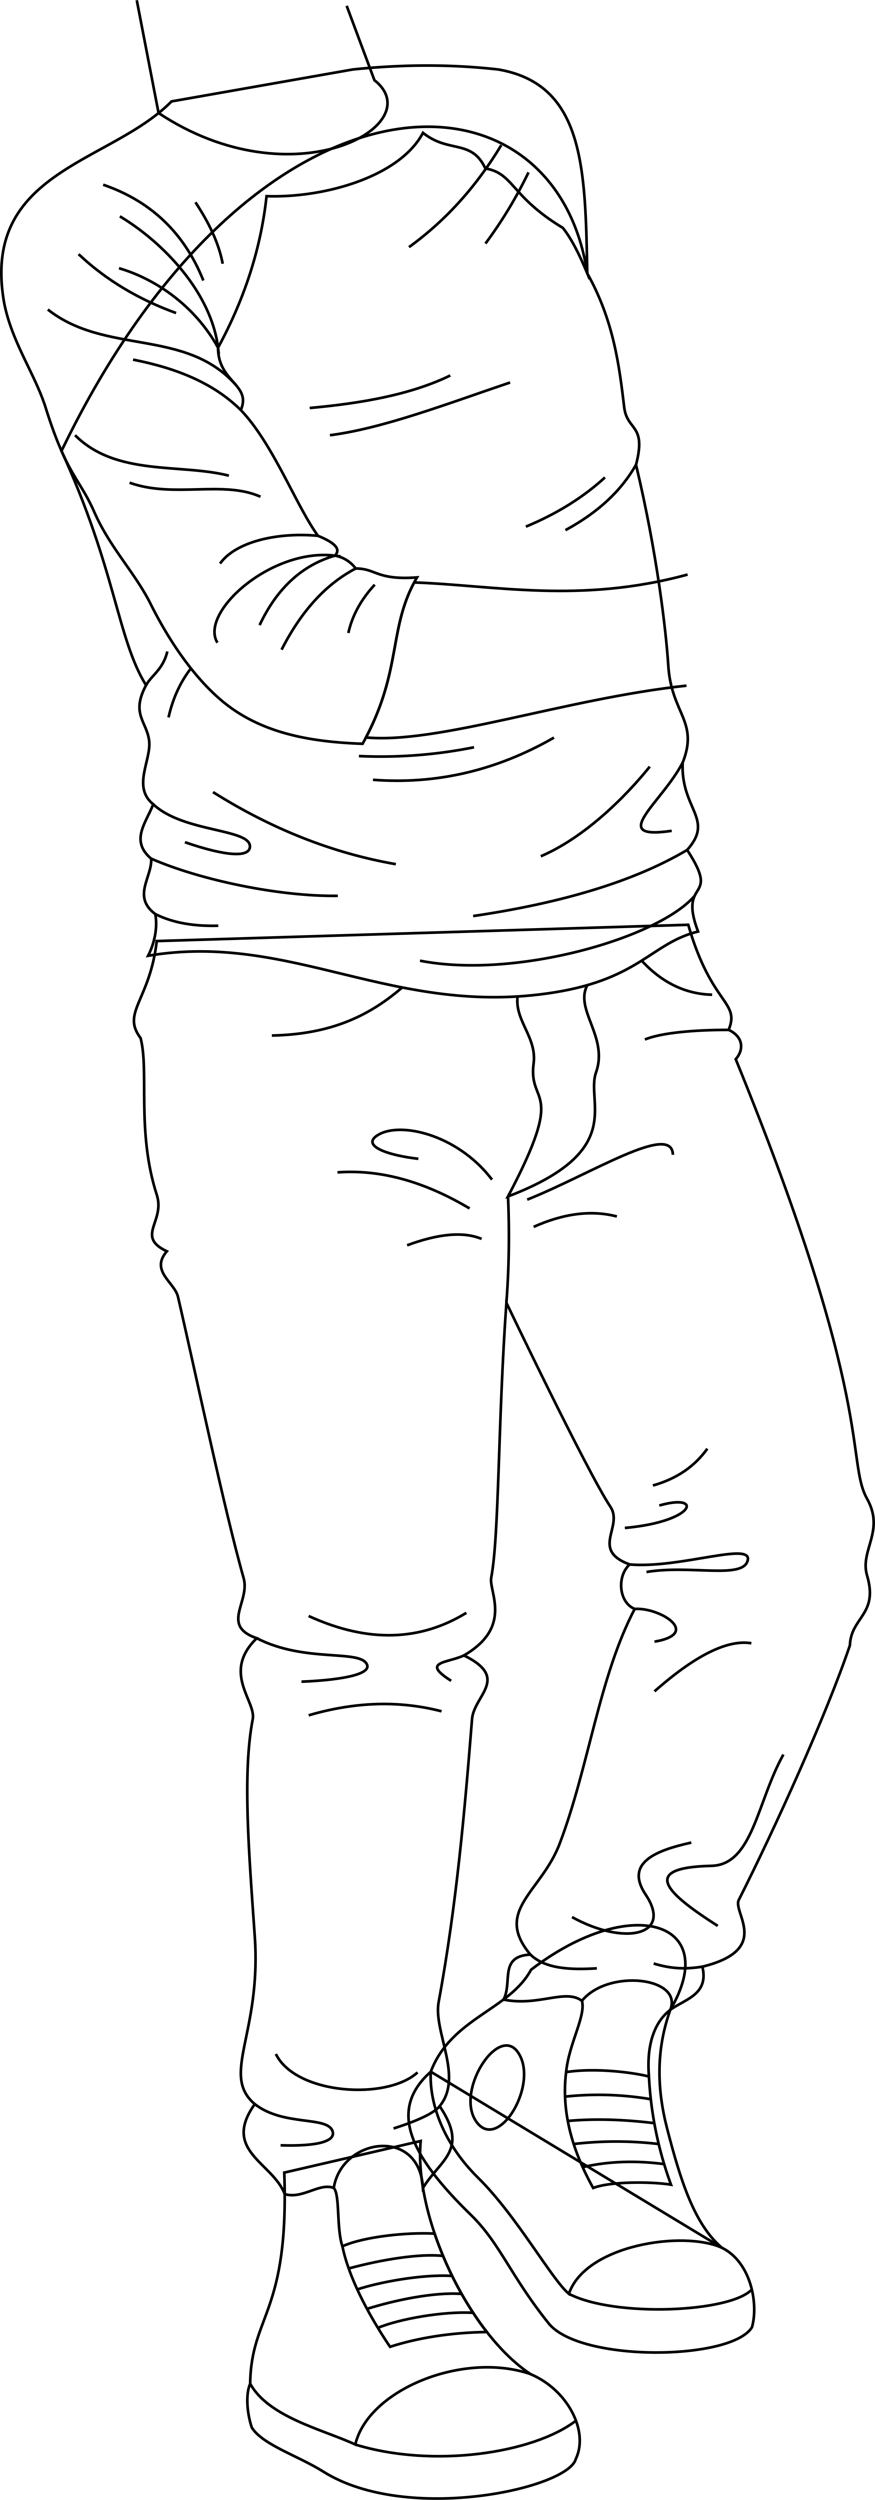 <svg id="presence" xmlns="http://www.w3.org/2000/svg" viewBox="0 0 655.03 1870.93">
  <defs>
    <style>
      .cls-1 {
        fill: none;
        stroke: #000;
        stroke-miterlimit: 10;
        stroke-width: 2px;
      }
    </style>
  </defs>
  <title>gate</title>
  <g id="bennettSoleSide">
    <path class="cls-1" d="M540.37,1682.21c22,10.87,27.49,42.26,22.57,59.5-15.18,25-128.69,26.44-152.22-2.88C382,1703,374.42,1679,352.46,1657.6c-45.95-44.72-61.95-78.81-29.95-107.09Z"/>
    <path class="cls-1" d="M397.05,1776.79c27.75,11.59,44,42.66,34,63.48-5.53,22.13-126.37,48.89-188.93,9.58-19.33-12.15-45.43-20-53.64-33.08-3.61-10.86-4.71-24.88-1.18-32.81"/>
  </g>
  <g id="bennettShoe">
    <path class="cls-1" d="M501.81,1504.15c-10.94,30.4-9.88,59.83-2.47,88.62,10.16,39.42,20.44,71.84,41,89.44-29.13-13.12-102.16-2-114.47,34.52-13.13-11.08-38.95-58.28-68.11-87-26.25-25.85-36.51-56.26-35.28-79.24,15.18-40.21,58.67-46,75.08-76.31C472.27,1416.76,540.7,1437.91,501.81,1504.15Z"/>
    <path class="cls-1" d="M212.81,1626c3.72,105.77-24.77,106-25.54,157.92,13.7,25.16,54.91,34.52,78.7,45.57,9.75-41.21,80.88-69.87,131.08-52.74-46.61-31-87.33-117.27-82.13-174.39Z"/>
  </g>
  <g id="bennettShoelace">
    <path class="cls-1" d="M502.32,1635.06c-12.55-2.17-44.62-2.83-58.26,2.46-15.81-28.34-23.94-57.17-20.26-86.73,20.16-3.15,47.64-.28,62,3.29A276.41,276.41,0,0,0,502.32,1635.06Z"/>
    <path class="cls-1" d="M364.45,1745.31c-16.28-20.9-30.13-47.17-39.1-73.64-19.93-1.11-52.82,2.13-69,9.49,4.38,22,18.34,49.58,35.62,75.22C312.2,1749.82,337.12,1745.7,364.45,1745.31Z"/>
  </g>
  <path id="converseLogo" class="cls-1" d="M356.94,1588.37c16.78,22.25,47.31-29.93,30.49-52.81C372.49,1515.23,340.15,1566.1,356.94,1588.37Z"/>
  <g id="clothesOverlapLine">
    <path class="cls-1" d="M435.64,1497.44c3.07,11.41-9.74,31.81-11.84,53.35"/>
    <path class="cls-1" d="M501.81,1504.15c-14.22,11-17.62,30.71-16,49.93"/>
    <path class="cls-1" d="M487.19,1571.08a235.5,235.5,0,0,0-64.19-1.94"/>
    <path class="cls-1" d="M489.82,1589c-22.53-2.75-44.21-3.51-64.77-1.66"/>
    <path class="cls-1" d="M493.12,1604.61a272.61,272.61,0,0,0-63.65,0"/>
    <path class="cls-1" d="M497.2,1619.63c-21.18-2.76-41.57-2.19-61,2.28"/>
    <path class="cls-1" d="M261,1697.75c24.84-6.71,53.2-11.31,70.65-9.39"/>
    <path class="cls-1" d="M267.43,1713.45c14.75-5,47.66-11.55,71-10.12"/>
    <path class="cls-1" d="M274.72,1728c20.56-6.45,49.84-12.67,70.83-11.22"/>
    <path class="cls-1" d="M282.86,1742.21c16-6.7,49.22-12.57,71.32-11.27"/>
    <path class="cls-1" d="M249.89,1637.52c4.73,5.42,1.85,29.85,6.43,43.64"/>
  </g>
  <g id="clothesDisplayLine">
    <path class="cls-1" d="M425.9,1716.73c34.06,17.76,121,14,136.92-3.28"/>
    <path class="cls-1" d="M266,1829.53c58.36,17.88,133,6.53,164.79-17.6"/>
  </g>
  <path id="bennettJeans" class="cls-1" d="M515.23,692.12c17.39,60.51,39,57.13,30.25,78.66,11.34,5.29,11.34,15.12,5.29,21.93,105.13,257.91,82.34,300.32,98.33,329,13.52,24.26-5.65,38.51,0,57.48,8.68,29.18-12.1,31-12.86,52.19-17.4,51.43-55.68,136.12-83.2,190.6-4.73,9.37,25,37.06-27.23,49.91,5,20.9-12.93,24.23-24,32.26,9.6-24.49-46.67-30.81-66.17-6.71-12.36-9.31-32.47,4.38-58.7-.92,6.92-13.13-3.61-32.43,20.11-33.7-27.67-33,8.09-46.6,21.92-83,21.88-57.58,29.4-124.63,56.17-175.68-11.85-4.68-13.61-24.43-3.78-33.28-29.57-10.89-4.53-28.2-14.37-43.11-17.84-27-77.9-152.77-77.9-152.77-6.37,89.74-5.35,174-11.35,205.72-2,10.41,16.56,36.75-20.42,58.23,34.79,17.14,7.48,29.82,6.05,47.65-5.48,68.49-11.62,139.38-25,211.77-4.11,22.36,18.77,56,.76,77.91,22.22,33.07.28,40.09-12.51,61.25-2.57-46.17-60.94-37.4-66.77,0-10.63-4.23-23.57,8.68-36.75,4.55-8.76-23.52-47.38-32.29-22.38-67.32-25.86-22.12,5.11-52.39,0-125.55-4.47-64-9.28-122.17-1.51-162.61,2.58-13.45-23.49-34.9,3-60.5-27.38-9.5-4.78-27.21-9.83-45-14.73-52-36.42-155.78-49.16-210.59-2.49-10.74-21.1-19.3-8.32-34-23.7-11.21-1-22.11-7.56-42.35-15.27-47.41-5.61-92.61-12.1-117.23-14.58-19.26,6.93-28,12.1-72.61Z"/>
  <g id="clothesDisplayLine-2" data-name="clothesDisplayLine">
    <path class="cls-1" d="M387.4,746.32c-1.8,18,14.6,30.13,12.07,49.64-4.2,32.36,25.17,15.58-19.18,99.48,89.29-34.16,57.9-70.14,65.92-92.89,9.38-26.61-16.34-46.71-6.55-65.23"/>
    <path class="cls-1" d="M301.13,739c-23.3,20.08-51.76,35.12-97.62,36"/>
    <path class="cls-1" d="M480.37,719c14.91,16.17,32.57,25,52.73,25.46"/>
  </g>
  <g id="clothesOverlapLine-2" data-name="clothesOverlapLine">
    <path class="cls-1" d="M380.29,895.44a662,662,0,0,1-1.2,79.55"/>
  </g>
  <g id="clothesFoldLine">
    <path class="cls-1" d="M545.48,770.78c-26.16,0-50.54,2.16-62.71,7.2"/>
    <path class="cls-1" d="M368.31,882.85c-26.37-34.76-71.32-44.34-86.9-32.36-9.55,7.35,8.54,14.09,31.76,16.78"/>
    <path class="cls-1" d="M394.67,897.83c47.95-19.17,108.47-58.13,109.07-33.56"/>
    <path class="cls-1" d="M461.79,910.42c-19.42-5.06-40.27-2.07-62.32,7.79"/>
    <path class="cls-1" d="M360.52,927.2c-13.58-5.62-32.21-3.94-55.74,4.79"/>
    <path class="cls-1" d="M351.53,904.42c-33.28-19.83-66.26-29.39-98.88-27"/>
    <path class="cls-1" d="M529.51,1084.2c-9.08,12.69-22.1,22.32-40.75,27.57"/>
    <path class="cls-1" d="M467.78,1143.53c53.34-4.79,58.73-26.37,25.77-16.78"/>
    <path class="cls-1" d="M349.13,1207.05c-33.82,20.74-72.74,23.09-118.06,2.4"/>
    <path class="cls-1" d="M330.55,1280.76q-47.35-12.29-99.48,3"/>
    <path class="cls-1" d="M562.47,1229.83c-18.13-3-42.51,9.47-72.51,36"/>
    <path class="cls-1" d="M471.36,1170.87c38.37,3.22,94-18.12,88.11-2.17-4.79,13-43.14,2.4-75.51,7.79"/>
    <path class="cls-1" d="M475.14,1204.15c19-1.29,50.17,18.48,14.82,24.48"/>
    <path class="cls-1" d="M192.27,1226.09c36.41,18.72,78.07,7.9,82.55,19.92,2.44,6.54-15.88,11.17-49.14,12.58"/>
    <path class="cls-1" d="M347.32,1238.94c-12.57,5.87-32.5,4.52-9.58,19"/>
    <path class="cls-1" d="M312.57,1551c-22.77,21-91.08,16.78-106.07-13.78"/>
    <path class="cls-1" d="M329.17,1576.27c-4.55,5.49-17,11.07-34.57,16.71"/>
    <path class="cls-1" d="M190.76,1574.75c21.74,17,55,8.48,58.29,20.63,1.95,7.11-11.12,11.07-39,10.19"/>
    <path class="cls-1" d="M397.05,1462.82c11.08,10.64,29.59,11.56,49.76,10.31"/>
    <path class="cls-1" d="M525.81,1471.89c-11.88,1.84-22.5,1.9-36.45-2.36"/>
    <path class="cls-1" d="M586.44,1313.12c-19.78,35.36-22.84,82.59-53.93,83.3-55.2,1.26-32.23,21.26,4.79,44.95"/>
    <path class="cls-1" d="M517.52,1379c-25.93,5.79-50.3,14.8-34.15,39,20.61,30.84-16.18,38.35-55.14,16.77"/>
  </g>
  <path id="bennettShirt" class="cls-1" d="M439.66,204.63c19.93,35.58,24,69.89,27.61,100.09,2.14,18.13,16.9,12.29,8.86,43.13,15.72,65.93,22.49,124.12,24.16,150.41,2.31,36.1,23,41.47,10.75,72.54-1.53,35,24.06,42.08,3.38,65.31,25.81,39.56-7.21,20.36,8.15,61.06C488,705.62,479.15,732.44,415,742.72c-119.8,19.2-196.6-45.55-304.12-27.42,5.15-10.14,7.16-21.89,5.37-31.18-17.53-13.12-2.3-27.65-3.07-41.47-16-13.45-3.84-26.89,1.54-40.71-16.05-13-1.26-33.12-3.08-47.62s-13.82-20-2.3-41.47c-21.5-34.56-22.58-86.63-63.32-175.32C189.25,40.53,415,41.3,439.66,204.63Z"/>
  <path id="bennettSleeves" class="cls-1" d="M163.23,260.21c19.41-35.77,32-73.42,36.31-113.39,43.73,1.48,100-14.82,117.1-47.43,19.27,15.56,36.31,4.45,46.69,26.68,21.49,3.7,18.75,20.75,58,44.46,7.1,8.93,12.86,21.12,18.3,34.1C438.18,126.07,437.44,63.07,373,52c-35.47-4-71.83-3.86-108.94,0L128.4,75.9c-45.95,46.69-143,51.65-125.25,151C9.08,256.74,26.31,280,34.28,305.42,49.84,355.07,59.47,358,70.59,383.23c11.91,27,30.39,45.21,42.24,68.92,12.93,25.85,30.58,52.68,51.88,71.15,28.88,25,66,31.94,106.72,33.35,30.38-54.84,18.53-86.71,40.76-124.51-30.39,2.23-30.39-6.67-45.95-6.67a24.45,24.45,0,0,0-15.56-9.63c5.18-5.18-1.05-10.07-12.6-14.82-16.3-22.24-33.53-68.78-57.81-94.12C188.43,287.63,163.23,286.15,163.23,260.21Z"/>
  <g id="clothesFoldLine-2" data-name="clothesFoldLine">
    <path class="cls-1" d="M375.25,108.64c-17.85,29.6-40.32,55.49-69.07,76.31"/>
    <path class="cls-1" d="M395.65,129a330.07,330.07,0,0,1-32.24,53.29"/>
    <path class="cls-1" d="M146.32,151.4c10.06,15.21,17.51,30.54,20.39,46"/>
    <path class="cls-1" d="M77.24,138.24c36.08,12.39,60.88,36.5,75,71.71"/>
    <path class="cls-1" d="M89.74,161.92c32.89,19.74,68.42,57.24,73.49,98.29-17.57-31.84-47.18-51.58-74.15-59.47"/>
    <path class="cls-1" d="M58.82,190.21c20.55,19.42,45.06,33.9,73,44.08"/>
    <path class="cls-1" d="M35.8,231.66c43.41,34.21,102.62,13.81,140.61,56.25"/>
    <path class="cls-1" d="M99.61,269.16c31.4,6.19,59.6,16.91,80.66,37.74"/>
    <path class="cls-1" d="M231.84,305.34c39.87-3.57,76.44-10.29,105.26-24.34"/>
    <path class="cls-1" d="M247,325.73c39.81-5.12,88.15-23.68,134.86-39.47"/>
    <path class="cls-1" d="M56.19,325.73c30.92,30.92,78.94,21,115.13,30.26"/>
    <path class="cls-1" d="M97,361.26c32.89,11.84,70.39-2,98,10.52"/>
    <path class="cls-1" d="M476.13,347.85c-10.32,18.1-26.68,34.73-52.85,48.93"/>
    <path class="cls-1" d="M452.88,357.31q-24.35,22.37-59.21,36.84"/>
    <path class="cls-1" d="M164.74,421.78C175.92,406,206.18,398.1,238.08,401"/>
    <path class="cls-1" d="M162.76,481c-13.81-22.37,40.13-71.05,87.92-65.15q-36.94,10.77-56.34,52"/>
    <path class="cls-1" d="M266.24,425.47c-20.5,10.82-39.37,29.3-55.45,60.78"/>
    <path class="cls-1" d="M280.52,437.57c-10.74,11.65-17,23.74-19.74,36.18"/>
    <path class="cls-1" d="M109.38,512.85c3.39-6.86,12.64-11.52,15.88-25.28"/>
    <path class="cls-1" d="M142.92,500.21c-7.19,9.37-13.24,21.07-16.76,36.7"/>
    <path class="cls-1" d="M268.68,565.85a353.44,353.44,0,0,0,86.18-6.58"/>
    <path class="cls-1" d="M279.2,583.61c46.94,3.58,92.15-6.68,135.52-31.57"/>
    <path class="cls-1" d="M159.47,592.82q66.1,41.61,136.84,53.95"/>
    <path class="cls-1" d="M114.76,601.94c22.35,21.15,72.7,18.11,72.34,31.67-.21,8.21-17.58,7.44-48.68-3.29"/>
    <path class="cls-1" d="M113.22,642.65c36.26,15.83,95.59,28.46,139.67,27.8"/>
    <path class="cls-1" d="M116.29,684.12c14,7,30,9.17,47.13,8.7"/>
    <path class="cls-1" d="M486.43,573.75c-19.08,23.68-49.34,53.28-81.57,67.1"/>
    <path class="cls-1" d="M511,570.8c-15.4,29.92-56.84,58.21-8.16,51"/>
    <path class="cls-1" d="M514.42,636.11c-40.18,23.83-94.57,39.78-160.22,49.47"/>
    <path class="cls-1" d="M520,670.48C493,702,385.78,733,314.4,719"/>
  </g>
  <g id="skinEastAsian">
    <path class="cls-1" d="M259.52,4.35l20.78,55.7C322.7,93.3,219.61,151.5,118.71,84.6L102.39.19"/>
    <path class="cls-1" d="M514.75,430c-80.88,22.06-144.9,8-204.69,5.92-18.77,35.09-9.85,65.81-36.08,116,53.93,5.1,149.39-29.06,239.93-38.77"/>
  </g>
</svg>
